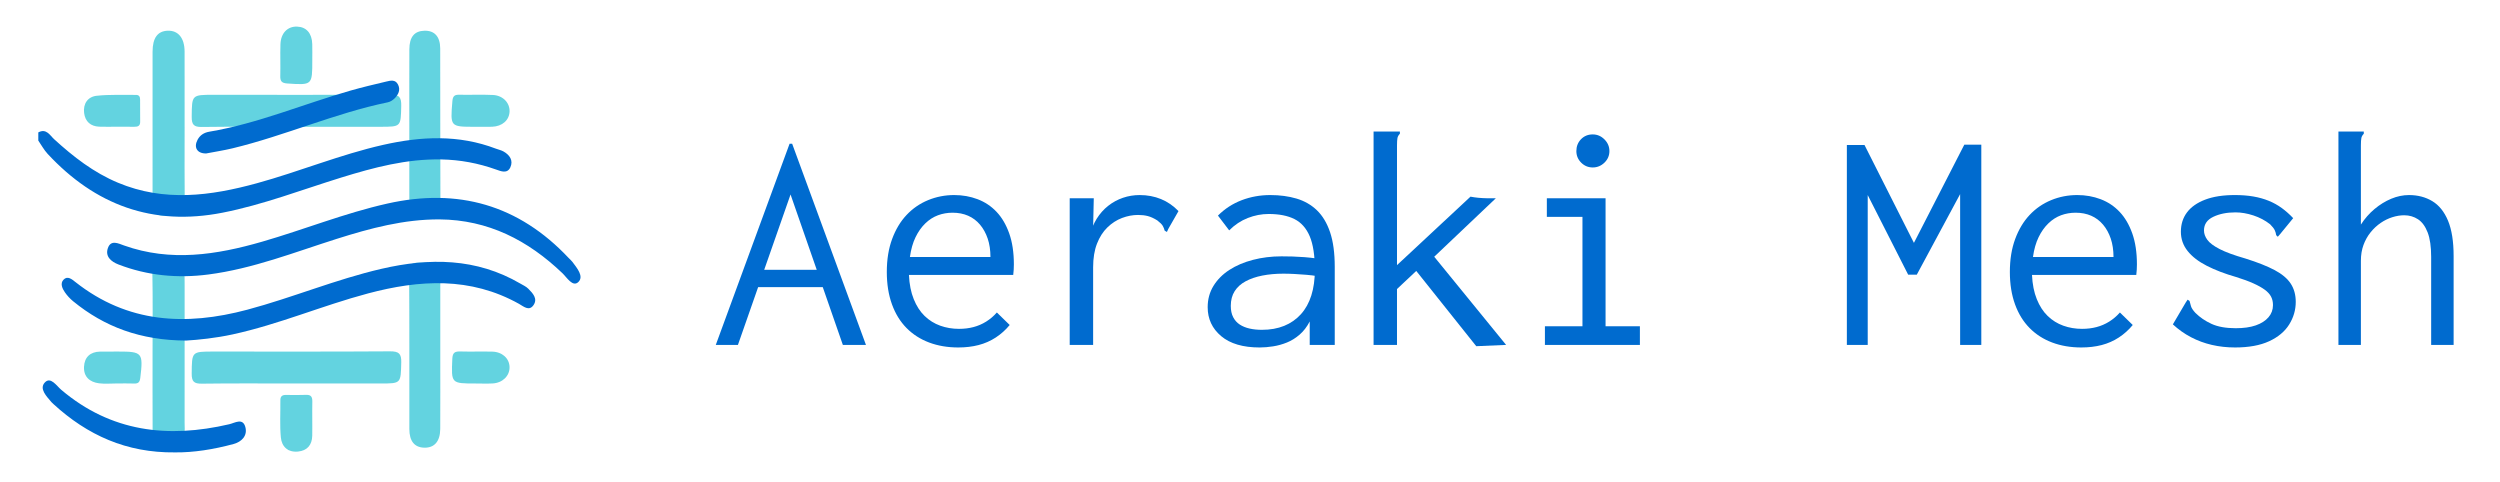 <?xml version="1.0" encoding="UTF-8"?><svg id="Layer_1" xmlns="http://www.w3.org/2000/svg" xmlns:xlink="http://www.w3.org/1999/xlink" viewBox="0 0 1240 239"><defs><style>.cls-1{fill:none;}.cls-2{clip-path:url(#clippath);}.cls-3{fill:#00b7cd;}.cls-4{fill:#006bcf;}.cls-5{clip-path:url(#clippath-1);}.cls-6{clip-path:url(#clippath-4);}.cls-7{clip-path:url(#clippath-3);}.cls-8{clip-path:url(#clippath-2);}.cls-9{clip-path:url(#clippath-7);}.cls-10{clip-path:url(#clippath-8);}.cls-11{clip-path:url(#clippath-6);}.cls-12{clip-path:url(#clippath-5);}.cls-13{clip-path:url(#clippath-9);}.cls-14{clip-path:url(#clippath-10);}.cls-15{clip-path:url(#clippath-11);}.cls-16{opacity:.61;}</style><clipPath id="clippath"><path class="cls-1" d="m146.913,62.89c-15.605,0-31.211-.128-46.813.088-3.994.055-5.051-1.185-5.01-5.085.114-10.869-.062-10.871,10.998-10.871,29.141 0,58.283.111,87.422-.114,4.586-.035,5.601,1.386,5.504,5.672-.235,10.306-.03,10.31-10.364,10.31-13.913 0-27.825,0-41.738-.001Z"/></clipPath><clipPath id="clippath-1"><path class="cls-1" d="m146.428,190.214c-15.421,0-30.845-.127-46.263.088-3.91.055-5.119-.997-5.08-4.992.109-10.939-.08-10.941,10.895-10.941,29.15 0,58.301.099,87.45-.105,4.443-.031,5.713,1.149,5.595,5.592-.274,10.352-.041,10.358-10.283,10.358-14.105 0-28.21,0-42.315-0Z"/></clipPath><clipPath id="clippath-2"><path class="cls-1" d="m91.573,63.285c0,13.138-.079,26.277.059,39.414.032,3.051-.688,4.184-4.006,4.262-11.958.282-11.955.423-11.955-11.492 0-23.273-.009-46.547.006-69.82.004-6.833,2.486-10.232,7.505-10.418,5.199-.193,8.354,3.614,8.378,10.328.046,12.575.013,25.15.012,37.725Z"/></clipPath><clipPath id="clippath-3"><path class="cls-1" d="m75.671,173.957c0-12.771.157-25.546-.092-38.312-.079-4.054.792-5.516,5.193-5.417,10.797.244,10.802-.001,10.802,10.956,0,22.913.002,45.826-.005,68.739-.001,1.688.209,3.44-.158,5.053-1.032,4.538-3.714,7.481-8.698,6.971-4.606-.471-6.989-3.403-7.011-7.987-.064-13.334-.023-26.669-.031-40.004Z"/></clipPath><clipPath id="clippath-4"><path class="cls-1" d="m218.382,173.84c0,12.946.048,25.892-.021,38.838-.033,6.239-2.867,9.479-7.887,9.373-4.835-.102-7.427-3.181-7.436-9.218-.042-25.892.073-51.785-.111-77.676-.029-4.111,1.366-4.946,5.152-4.898,10.306.13,10.308-.04,10.308,10.372 0,11.07 0,22.14-.004,33.209Z"/></clipPath><clipPath id="clippath-5"><path class="cls-1" d="m203.02,62.833c0-12.788-.039-25.576.017-38.363.027-6.138,2.496-9.089,7.452-9.233,4.98-.145,7.838,2.848,7.855,8.812.074,26.139-.018,52.279.104,78.419.016,3.416-.987,4.458-4.45,4.493-10.981.109-10.98.26-10.98-10.841-0-11.095,0-22.19.002-33.286Z"/></clipPath><clipPath id="clippath-6"><path class="cls-1" d="m154.897,29.766c0,12.56.006,12.465-12.407,11.641-2.734-.181-3.543-1.105-3.472-3.706.145-5.258-.093-10.527.086-15.783.187-5.499,3.534-8.883,8.233-8.722,4.63.159,7.392,3.297,7.542,8.677.073,2.629.013,5.261.017,7.892Z"/></clipPath><clipPath id="clippath-7"><path class="cls-1" d="m154.884,207.739c0,2.802.054,5.604-.012,8.404-.11,4.603-2.503,7.387-7.062,7.832-4.98.487-8.067-2.413-8.504-6.974-.585-6.108-.175-12.31-.245-18.471-.022-1.926.889-2.664,2.725-2.646,3.361.034,6.727.103,10.084-.034,2.634-.107,3.1,1.315,3.04,3.484-.078,2.799-.019,5.603-.025,8.404Z"/></clipPath><clipPath id="clippath-8"><path class="cls-1" d="m236.188,62.891c-.187,0-.374,0-.561,0-12.357-0-12.288.006-11.247-12.638.194-2.353.855-3.316,3.287-3.263,5.605.122,11.225-.154,16.82.116,4.976.24,8.396,3.885,8.262,8.163-.136,4.343-3.625,7.431-8.711,7.6-2.614.087-5.233.015-7.85.021Z"/></clipPath><clipPath id="clippath-9"><path class="cls-1" d="m235.981,190.214c-12.287,0-12.155.006-11.632-12.269.134-3.146,1.358-3.691,4.047-3.616,5.234.146,10.477-.046,15.712.073,5.015.114,8.561,3.383,8.632,7.695.071,4.317-3.424,7.798-8.343,8.086-2.796.164-5.61.03-8.416.031Z"/></clipPath><clipPath id="clippath-10"><path class="cls-1" d="m58.1,190.193c-2.994,0-6.027.303-8.974-.07-4.637-.587-7.701-3.271-7.457-8.194.237-4.787,3.087-7.449,8.017-7.535,2.993-.052,5.988-.024,8.982-.024,11.955-.002,12.408.61,10.925,12.998-.257,2.146-.969,2.943-3.075,2.864-2.803-.106-5.613-.026-8.42-.038Z"/></clipPath><clipPath id="clippath-11"><path class="cls-1" d="m57.685,62.859c-2.803,0-5.61.088-8.41-.02-4.356-.169-7.022-2.544-7.552-6.807-.573-4.61,1.836-8.049,6.214-8.529,6.462-.709,13.041-.348,19.571-.431,1.418-.018,1.966.877,1.978,2.135.035,3.737-.009,7.475.041,11.212.027,2.041-1.153,2.481-2.87,2.461-2.99-.035-5.981-.01-8.971-.022Z"/></clipPath></defs><g><path class="cls-4" d="m392.112,96.468l-26.101,74.605h-10.981l36.605-99.789h1.273l36.605,99.789h-11.459l-25.942-74.605Zm17.189,45.957h-35.969l2.228-8.594h31.194l2.547,8.594Z"/><path class="cls-4" d="m475.349,172.347c-5.307,0-10.134-.819-14.483-2.453-4.352-1.633-8.092-4.031-11.22-7.194-3.13-3.163-5.545-7.09-7.241-11.782-1.698-4.692-2.547-10.044-2.547-16.055,0-6.114.875-11.543,2.626-16.288,1.75-4.745,4.138-8.724,7.162-11.941,3.024-3.216,6.578-5.668,10.663-7.354,4.083-1.686,8.408-2.532,12.971-2.532,4.138,0,8.01.689,11.618,2.062,3.606,1.372,6.737,3.461,9.39,6.261,2.651,2.801,4.747,6.369,6.286,10.701,1.537,4.332,2.308,9.457,2.308,15.373,0,.846-.028,1.718-.079,2.616-.055.901-.135,1.77-.239,2.616h-51.725c.211,4.615,1.007,8.626,2.388,12.034,1.377,3.407,3.183,6.187,5.411,8.335,2.228,2.148,4.799,3.748,7.718,4.797,2.917,1.049,6.02,1.572,9.31,1.572,2.547,0,4.934-.291,7.162-.876,2.228-.582,4.322-1.484,6.286-2.705,1.962-1.219,3.74-2.731,5.332-4.537l6.366,6.207c-2.016,2.442-4.324,4.512-6.923,6.207-2.601,1.698-5.439,2.945-8.515,3.741-3.079.796-6.421,1.194-10.027,1.194Zm-24.032-44.881h39.947c0-3.37-.453-6.399-1.353-9.084-.903-2.685-2.176-5.003-3.82-6.953-1.646-1.95-3.608-3.424-5.889-4.424-2.283-.999-4.854-1.502-7.719-1.502-2.546,0-4.961.423-7.241,1.266-2.283.842-4.377,2.186-6.287,4.029-1.91,1.845-3.528,4.136-4.854,6.873-1.328,2.74-2.256,6.006-2.785,9.796Z"/><path class="cls-4" d="m530.575,98.34h11.937l-.478,21.327-1.432-2.387c.636-3.288,1.75-6.207,3.342-8.754,1.591-2.546,3.501-4.694,5.73-6.445,2.228-1.751,4.668-3.077,7.321-3.98,2.651-.9,5.411-1.353,8.276-1.353,3.82,0,7.346.664,10.584,1.989,3.235,1.328,6.127,3.318,8.674,5.968l-5.093,8.913-.637,1.433-1.114-.637c-.213-.848-.532-1.643-.955-2.387-.425-.742-1.328-1.643-2.706-2.706-1.698-1.059-3.262-1.775-4.695-2.148-1.433-.371-3.052-.557-4.854-.557-2.653,0-5.307.502-7.957,1.504-2.654,1.005-5.068,2.562-7.242,4.673-2.176,2.111-3.899,4.805-5.172,8.077-1.274,3.273-1.91,7.179-1.91,11.718v38.485h-11.618v-72.733Z"/><path class="cls-4" d="m624.793,172.347c-8.276,0-14.642-1.875-19.099-5.63-4.456-3.752-6.684-8.537-6.684-14.353,0-3.909.955-7.425,2.865-10.544,1.909-3.119,4.535-5.762,7.878-7.93,3.342-2.168,7.242-3.832,11.698-4.996,4.457-1.165,9.176-1.746,14.165-1.746,1.803,0,3.633.028,5.491.08,1.855.055,3.82.159,5.889.318,2.069.16,4.218.398,6.446.717l.318,8.753c-1.91-.318-3.847-.557-5.809-.716-1.964-.16-3.899-.291-5.809-.398-1.91-.105-3.767-.16-5.57-.16-3.82,0-7.321.319-10.504.951-3.183.634-5.944,1.584-8.276,2.849-2.335,1.266-4.138,2.899-5.411,4.904-1.274,2.004-1.91,4.432-1.91,7.279,0,2.218.398,4.09,1.194,5.62.796,1.529,1.882,2.742,3.262,3.638,1.378.898,2.996,1.556,4.854,1.979,1.855.423,3.899.632,6.127.632,4.138,0,7.823-.657,11.061-1.972,3.235-1.315,5.993-3.235,8.276-5.761,2.281-2.524,4.004-5.628,5.173-9.313,1.166-3.684,1.75-7.893,1.75-12.628,0-7.154-.85-12.733-2.546-16.731-1.698-3.998-4.218-6.839-7.56-8.522-3.342-1.683-7.615-2.526-12.812-2.526-3.501,0-6.95.664-10.345,1.989-3.397,1.329-6.473,3.37-9.23,6.128l-5.571-7.322c3.394-3.394,7.321-5.941,11.778-7.639,4.456-1.695,9.176-2.546,14.164-2.546,4.774,0,9.124.585,13.051,1.75,3.924,1.169,7.294,3.104,10.106,5.809,2.81,2.706,4.986,6.342,6.525,10.902,1.537,4.564,2.308,10.293,2.308,17.188v38.674h-12.414v-11.618c-1.38,2.653-3.052,4.829-5.013,6.525-1.965,1.698-4.059,2.999-6.286,3.9-2.228.903-4.511,1.536-6.844,1.909-2.335.371-4.563.558-6.684.558Z"/><path class="cls-4" d="m702.46,134.386l-9.549,8.972v27.715h-11.618v-105.837h13.051v1.109c-.637.637-1.035,1.323-1.194,2.062-.159.741-.239,2.009-.239,3.804v59.292l36.446-33.959c.637.107,1.273.214,1.91.319.637.106,1.298.186,1.989.238.689.055,1.433.107,2.228.16.796.054,1.564.079,2.308.079h4.138l-30.557,28.999,35.65,43.734-14.802.637-29.761-37.324Z"/><path class="cls-4" d="m766.28,171.073v-9.231h18.621v-54.271h-17.666v-9.231h29.125v63.502h17.029v9.231h-47.109Zm23.714-88.012c-2.228,0-4.138-.796-5.73-2.387-1.591-1.591-2.387-3.501-2.387-5.729,0-2.332.769-4.298,2.308-5.889,1.537-1.591,3.474-2.387,5.809-2.387,2.228,0,4.163.824,5.809,2.467,1.644,1.647,2.467,3.581,2.467,5.809s-.823,4.138-2.467,5.729c-1.646,1.591-3.581,2.387-5.809,2.387Z"/><path class="cls-4" d="m916.043,171.073v-99.152h8.753l24.51,48.542,24.987-48.701h8.435v99.311h-10.504v-74.801l-21.486,39.947h-4.297l-20.053-39.47v74.324h-10.345Z"/><path class="cls-4" d="m1032.383,172.347c-5.307,0-10.134-.819-14.483-2.453-4.352-1.633-8.092-4.031-11.22-7.194-3.13-3.163-5.545-7.09-7.241-11.782-1.698-4.692-2.547-10.044-2.547-16.055,0-6.114.875-11.543,2.626-16.288,1.75-4.745,4.138-8.724,7.162-11.941,3.024-3.216,6.578-5.668,10.663-7.354,4.083-1.686,8.408-2.532,12.971-2.532,4.138,0,8.01.689,11.618,2.062,3.606,1.372,6.737,3.461,9.39,6.261,2.651,2.801,4.747,6.369,6.286,10.701,1.537,4.332,2.308,9.457,2.308,15.373,0,.846-.028,1.718-.079,2.616-.055.901-.135,1.77-.239,2.616h-51.725c.211,4.615,1.007,8.626,2.388,12.034,1.377,3.407,3.183,6.187,5.411,8.335,2.228,2.148,4.799,3.748,7.718,4.797,2.917,1.049,6.02,1.572,9.31,1.572,2.547,0,4.934-.291,7.162-.876,2.228-.582,4.322-1.484,6.286-2.705,1.962-1.219,3.74-2.731,5.332-4.537l6.366,6.207c-2.016,2.442-4.324,4.512-6.923,6.207-2.601,1.698-5.439,2.945-8.515,3.741-3.079.796-6.421,1.194-10.027,1.194Zm-24.032-44.881h39.947c0-3.37-.453-6.399-1.353-9.084-.903-2.685-2.176-5.003-3.82-6.953-1.646-1.95-3.608-3.424-5.889-4.424-2.283-.999-4.854-1.502-7.719-1.502-2.546,0-4.961.423-7.241,1.266-2.283.842-4.377,2.186-6.287,4.029-1.91,1.845-3.528,4.136-4.854,6.873-1.328,2.74-2.256,6.006-2.785,9.796Z"/><path class="cls-4" d="m1097.079,171.073c-3.66-.848-7.11-2.121-10.345-3.82-3.238-1.696-6.234-3.82-8.993-6.366l6.366-10.822.955-1.433.955.637c.211.851.45,1.725.716,2.626.263.903.98,1.989,2.148,3.262,2.228,2.228,4.906,4.059,8.037,5.491,3.128,1.433,7.135,2.148,12.016,2.148,3.924,0,7.242-.47,9.947-1.415,2.706-.944,4.799-2.282,6.286-4.013,1.484-1.732,2.228-3.75,2.228-6.058,0-1.581-.318-2.976-.955-4.19-.637-1.214-1.671-2.348-3.103-3.402-1.433-1.054-3.317-2.107-5.65-3.161-2.335-1.054-5.2-2.109-8.594-3.163-5.518-1.581-10.345-3.426-14.483-5.535s-7.321-4.558-9.549-7.354c-2.228-2.795-3.342-5.983-3.342-9.569,0-3.691,1.007-6.879,3.023-9.57,2.014-2.688,5.013-4.797,8.993-6.326,3.979-1.527,8.885-2.293,14.722-2.293,3.394,0,6.47.239,9.23.717,2.758.477,5.305,1.194,7.639,2.148,2.333.955,4.481,2.148,6.446,3.581,1.962,1.433,3.845,3.103,5.65,5.013l-6.525,7.957-1.114,1.274-.796-.796c-.107-.849-.346-1.671-.716-2.467-.373-.796-1.142-1.775-2.308-2.944-2.442-1.91-5.2-3.367-8.276-4.377-3.079-1.008-6.047-1.513-8.913-1.513-4.245,0-7.905.733-10.981,2.201-3.079,1.467-4.615,3.72-4.615,6.759,0,1.582.557,3.138,1.671,4.665,1.114,1.529,3.155,3.058,6.127,4.588,2.969,1.529,7.214,3.083,12.732,4.664,6.048,1.898,10.902,3.823,14.563,5.773,3.66,1.952,6.311,4.193,7.957,6.721,1.644,2.532,2.467,5.536,2.467,9.015,0,4.009-1.089,7.751-3.263,11.23-2.176,3.482-5.491,6.25-9.947,8.303-4.457,2.055-10.082,3.084-16.87,3.084-4.034,0-7.878-.426-11.539-1.274Z"/><path class="cls-4" d="m1159.864,65.236h12.573v1.12c-.636.639-1.034,1.33-1.194,2.077-.159.746-.238,2.022-.238,3.831v39.127c1.91-2.969,4.163-5.543,6.764-7.718,2.599-2.174,5.357-3.873,8.276-5.093,2.916-1.219,5.861-1.83,8.833-1.83,4.35,0,8.196,1.008,11.539,3.019,3.342,2.012,5.941,5.24,7.798,9.686,1.855,4.446,2.785,10.323,2.785,17.629v43.991h-11.14v-43.661c0-5.078-.584-9.126-1.751-12.143-1.169-3.016-2.76-5.187-4.774-6.51-2.017-1.322-4.297-1.984-6.844-1.984-1.91,0-3.874.318-5.889.953-2.017.637-3.954,1.589-5.809,2.857-1.857,1.272-3.529,2.833-5.013,4.685-1.487,1.853-2.653,3.944-3.501,6.272-.85,2.327-1.273,4.921-1.273,7.779v41.752h-11.141v-105.837Z"/></g><g><g class="cls-16"><g class="cls-2"><rect class="cls-3" x="95.028" y="46.873" width=".061" height="16.161"/><rect class="cls-3" x="95.09" y="46.873" width="103.931" height="16.161"/><rect class="cls-3" x="199.021" y="46.873" width=".091" height="16.161"/></g><g class="cls-5"><rect class="cls-3" x="95.005" y="174.233" width=".08" height="16.123"/><rect class="cls-3" x="95.084" y="174.233" width="103.949" height="16.123"/><rect class="cls-3" x="199.033" y="174.233" width=".11" height="16.123"/></g><g class="cls-8"><rect class="cls-3" x="75.662" y="15.039" width=".006" height="92.346"/><rect class="cls-3" x="75.668" y="15.039" width="15.965" height="92.346"/><rect class="cls-3" x="91.633" y="15.039" width=".031" height="92.346"/></g><g class="cls-7"><rect class="cls-3" x="75.5" y="130.129" width=".074" height="92.329"/><rect class="cls-3" x="75.575" y="130.129" width="16.054" height="92.329"/><rect class="cls-3" x="91.628" y="130.129" width=".15" height="92.329"/></g><g class="cls-6"><rect class="cls-3" x="202.897" y="130.211" width=".029" height="91.946"/><rect class="cls-3" x="202.926" y="130.211" width="15.472" height="91.946"/><rect class="cls-3" x="218.398" y="130.211" width=".032" height="91.946"/></g><g class="cls-12"><rect class="cls-3" x="202.98" y="15.092" width=".026" height="92.128"/><rect class="cls-3" x="203.006" y="15.092" width="15.441" height="92.128"/><rect class="cls-3" x="218.448" y="15.092" width=".016" height="92.128"/></g><g class="cls-11"><rect class="cls-3" x="138.925" y="13.035" width=".088" height="29.291"/><rect class="cls-3" x="139.014" y="13.035" width="15.902" height="29.291"/><rect class="cls-3" x="154.916" y="13.035" width=".037" height="29.291"/></g><g class="cls-9"><rect class="cls-3" x="143.017" y="198.505" width=".275" height="29.75"/><rect class="cls-3" x="138.985" y="195.743" width="15.929" height="28.719"/><rect class="cls-3" x="154.914" y="195.743" width=".055" height="28.719"/></g><g class="cls-10"><rect class="cls-3" x="223.27" y="46.837" width=".686" height="16.12"/><rect class="cls-3" x="223.955" y="46.837" width="28.797" height="16.12"/><rect class="cls-3" x="252.752" y="46.837" width=".13" height="16.12"/></g><g class="cls-13"><rect class="cls-3" x="223.694" y="174.254" width=".481" height="16.092"/><rect class="cls-3" x="224.175" y="174.254" width="28.566" height="16.092"/><rect class="cls-3" x="252.741" y="174.254" width=".07" height="16.092"/></g><g class="cls-14"><rect class="cls-3" x="41.426" y="174.341" width=".23" height="16.155"/><rect class="cls-3" x="41.657" y="174.341" width="28.54" height="16.155"/><rect class="cls-3" x="70.196" y="174.341" width=".882" height="16.155"/></g><g class="cls-15"><rect class="cls-3" x="41.15" y="46.794" width=".49" height="16.153"/><rect class="cls-3" x="41.639" y="46.794" width="27.887" height="16.153"/><rect class="cls-3" x="69.527" y="46.794" width=".027" height="16.153"/></g></g><g><path class="cls-4" d="m19,65.667c4.005-2.137,5.759,1.47,7.862,3.389,9.537,8.702,19.544,16.504,31.646,21.568,23.011,9.63,45.927,6.562,68.881.27,21.065-5.775,41.319-14.225,62.683-19.046,18.813-4.245,37.475-5.148,55.891,1.885,1.261.482,2.635.749,3.792,1.406,3.057,1.734,4.936,4.44,3.389,7.836-1.516,3.328-4.652,1.981-7.131,1.098-8.784-3.126-17.776-4.819-27.122-4.999-17.18-.331-33.473,3.995-49.663,9.001-19.566,6.049-38.697,13.466-58.918,17.429-34.574,6.777-63.094-3.797-86.691-29.2-1.806-1.944-3.09-4.371-4.617-6.574,0-1.354,0-2.709,0-4.063Z"/><path class="cls-4" d="m217.983,108.815c-17.592-.076-34.333,4.398-50.925,9.651-21.034,6.659-41.649,14.833-63.738,17.688-15.251,1.971-30.141.593-44.551-4.968-3.694-1.426-6.691-3.99-5.262-8.118,1.478-4.269,5.126-2.344,8.065-1.299,23.067,8.203,45.81,4.653,68.459-1.896,20.771-6.006,40.879-14.142,62.052-18.894,35.11-7.88,65.164.623,89.947,26.958.619.657,1.344,1.231,1.877,1.949,2.271,3.061,5.856,7.212,2.939,10.005-2.772,2.654-5.653-2.248-7.853-4.352-17.111-16.366-36.84-26.53-61.01-26.724Z"/><path class="cls-4" d="m92.265,168.925c-22.611-.132-40.428-6.773-55.996-19.509-1.545-1.264-2.953-2.797-4.087-4.437-1.294-1.87-2.441-4.369-.703-6.223,2.01-2.145,4.198-.228,5.906,1.12,25.893,20.442,54.739,21.892,85.299,13.729,22.433-5.992,43.918-15.05,66.571-20.282,23.78-5.492,46.978-5.423,68.818,7.324,1.359.793,2.874,1.468,3.956,2.557,2.234,2.248,4.84,4.955,2.55,8.197-2.195,3.108-4.942.542-7.151-.691-24.163-13.491-49.339-11.965-74.88-5.172-22.643,6.022-44.281,15.362-67.244,20.342-8.407,1.823-16.913,2.682-23.039,3.045Z"/><path class="cls-4" d="m102.228,76.117c-4.419.053-6.252-2.945-4.26-6.748,1.241-2.37,3.27-3.61,5.887-4.051,24.119-4.071,46.616-13.707,69.977-20.381,5.842-1.669,11.767-3.056,17.679-4.464,2.168-.516,4.601-1.188,5.932,1.52,1.288,2.622.14,4.878-1.648,6.73-.894.926-2.188,1.76-3.429,2.016-26.325,5.435-50.965,16.541-77.03,22.823-4.375,1.054-8.841,1.733-13.107,2.555Z"/><path class="cls-4" d="m86.722,224.386c-24.025.269-43.421-8.584-60.188-23.946-.332-.304-.685-.594-.975-.936-2.463-2.913-6.263-6.697-3.302-9.818,2.865-3.018,5.779,1.672,8.142,3.673,24.687,20.909,52.915,24.156,83.32,17.06,2.777-.648,6.674-3.274,7.958,1.334,1.197,4.294-1.728,7.362-5.863,8.482-9.817,2.659-19.813,4.263-29.092,4.151Z"/></g></g></svg>